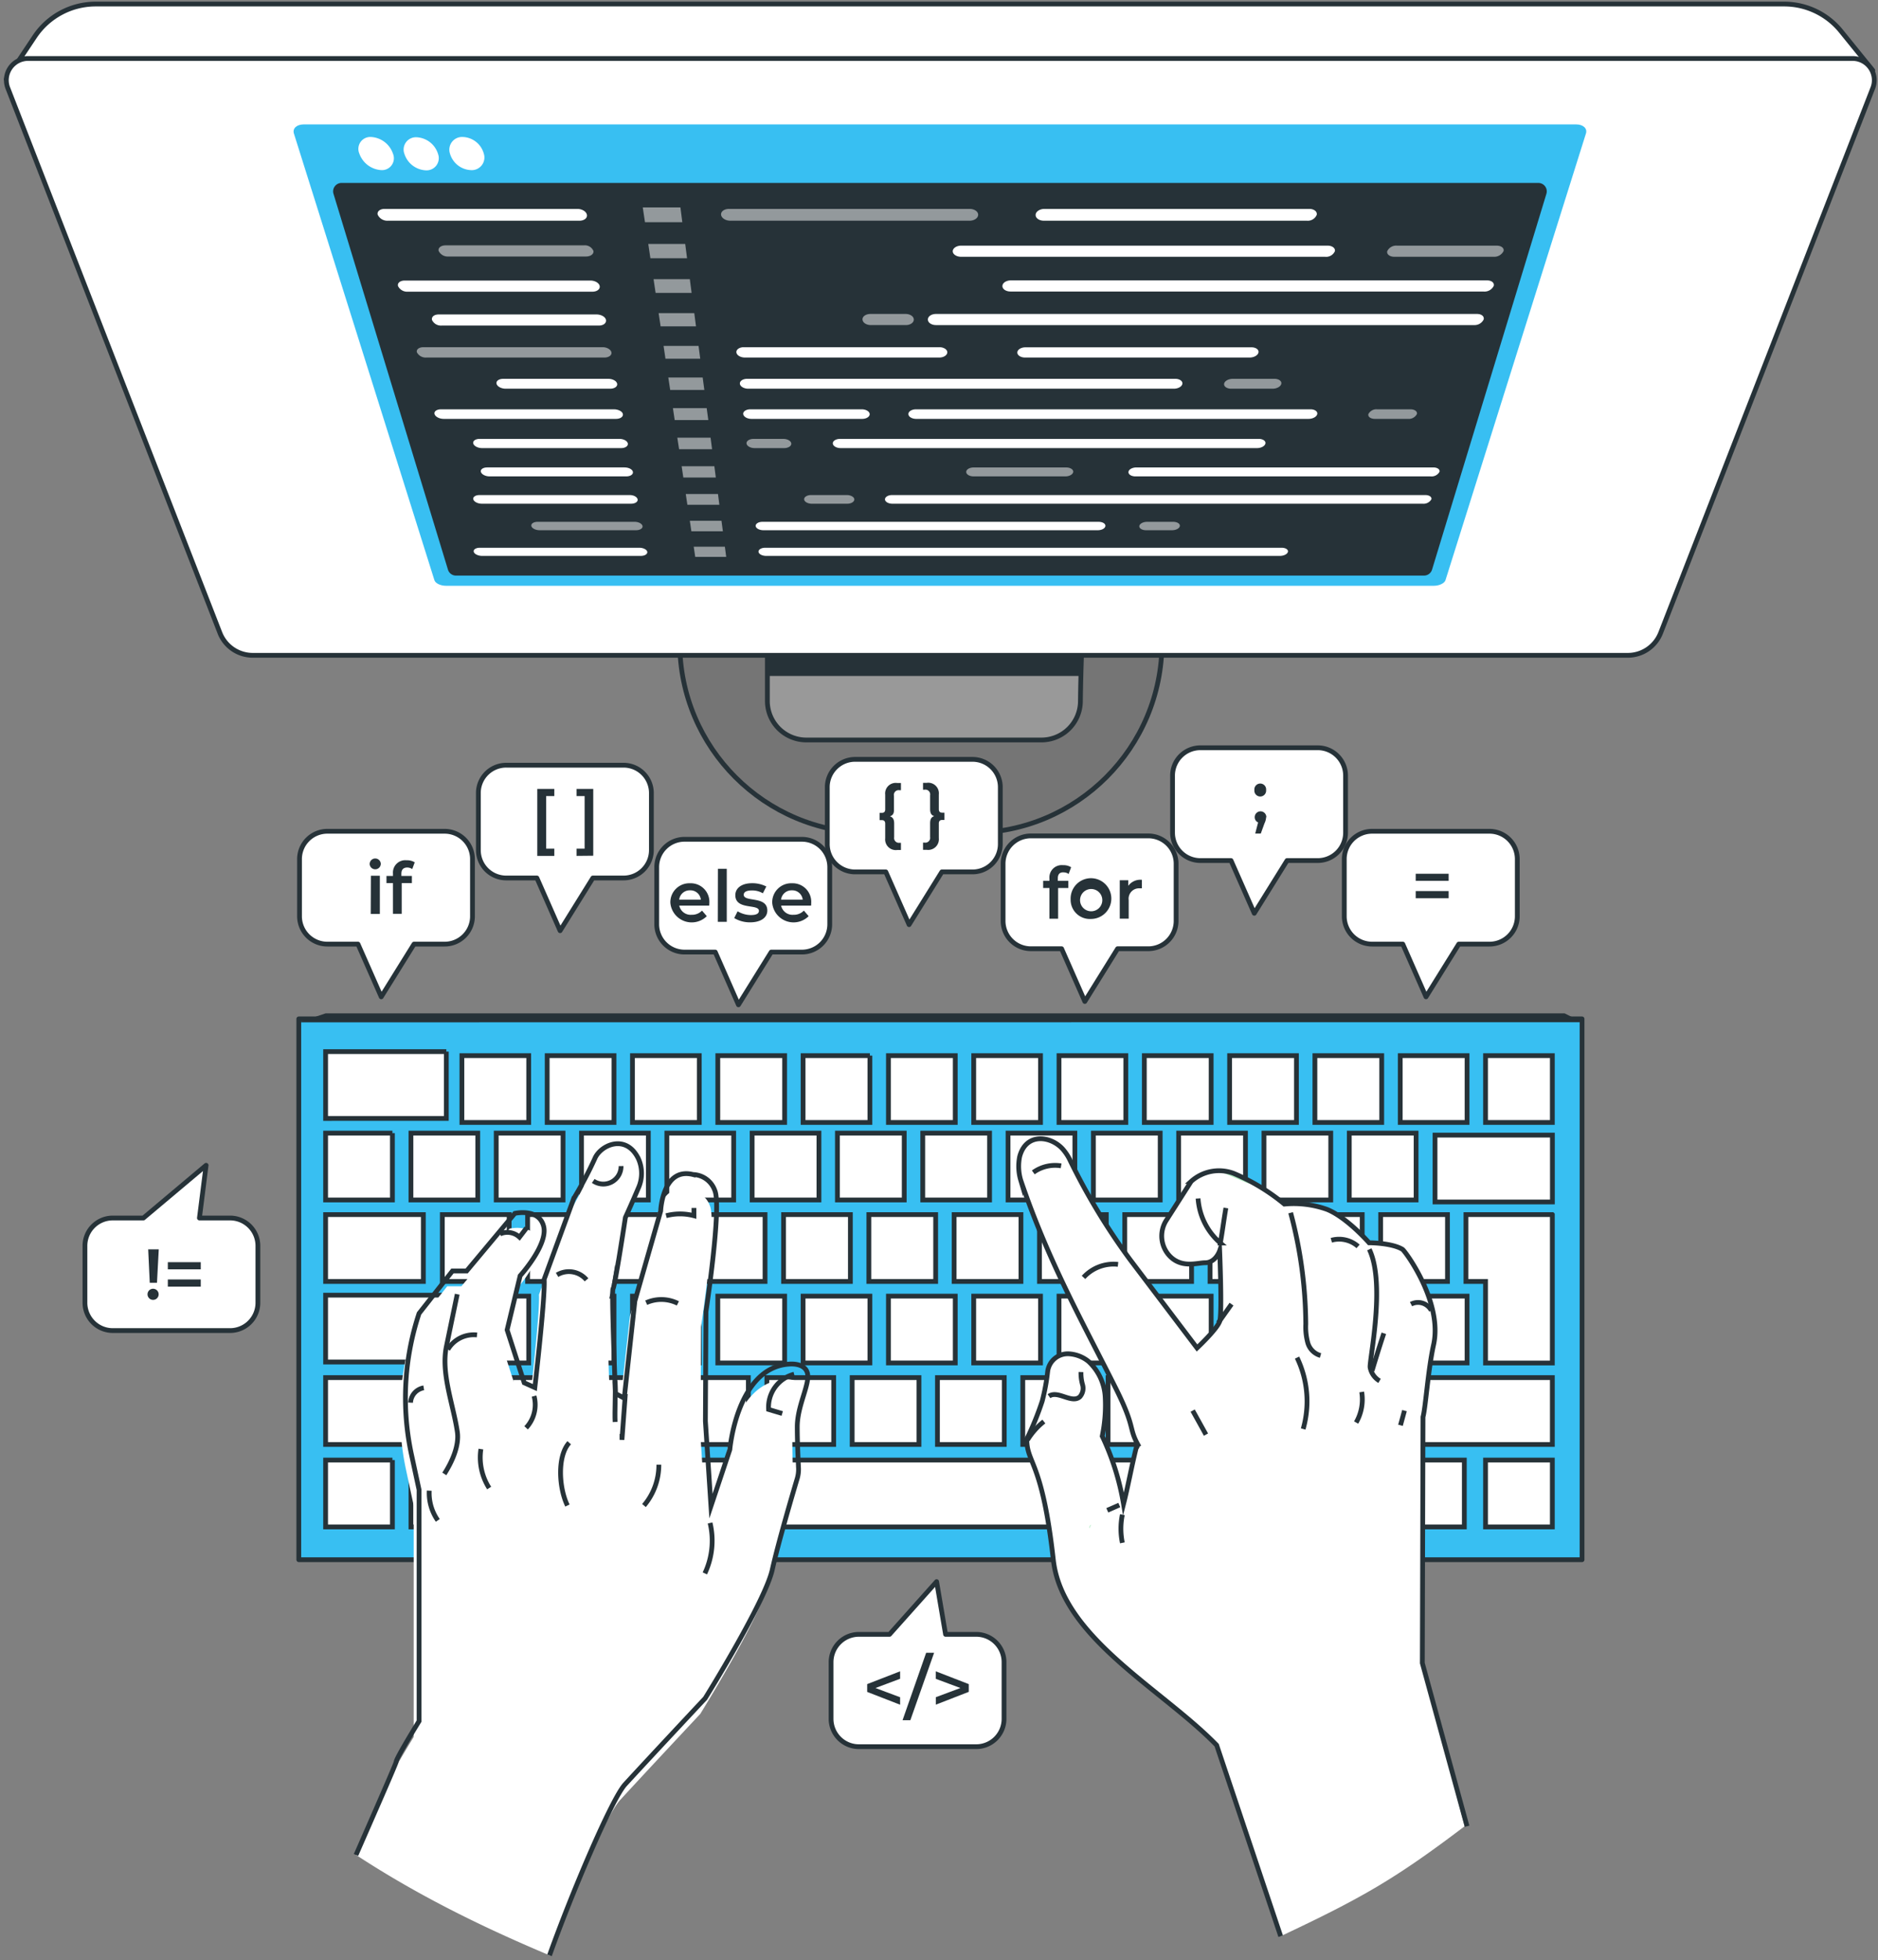 <svg xmlns="http://www.w3.org/2000/svg" width="393" height="410" fill="none">
  <rect width="100%" height="100%" fill="#808080" stroke="none"/>
  <path fill="#38BFF2" stroke="#263238" stroke-linecap="round" stroke-linejoin="round" d="M331.068 213.121H62.526v113.124h268.542V213.121Z"/>
  <path fill="#fff" stroke="#263238" stroke-miterlimit="10" d="M93.4 219.968H68.138v13.985H93.4v-13.985ZM324.851 288.157H285.06v13.985h39.791v-13.985ZM324.863 237.435h-24.564v13.984h24.564v-13.984ZM93.4 270.912H68.138v13.985H93.4v-13.985ZM88.592 254.063H68.138v13.984h20.454v-13.984ZM82.12 237.016H68.138V251h13.981v-13.984ZM99.978 237.016H85.996V251h13.982v-13.984ZM117.825 237.016h-13.982V251h13.982v-13.984ZM135.672 237.016H121.69V251h13.982v-13.984ZM153.531 237.016h-13.982V251h13.982v-13.984ZM171.377 237.016h-13.981V251h13.981v-13.984ZM189.224 237.016h-13.982V251h13.982v-13.984ZM207.083 237.016h-13.982V251h13.982v-13.984ZM224.93 237.016h-13.982V251h13.982v-13.984ZM242.788 237.016h-13.981V251h13.981v-13.984ZM260.635 237.016h-13.982V251h13.982v-13.984ZM278.482 237.016H264.5V251h13.982v-13.984ZM296.34 237.016h-13.982V251h13.982v-13.984ZM82.12 305.402H68.138v13.985h13.981v-13.985ZM99.978 305.402H85.996v13.985h13.982v-13.985ZM117.825 305.402h-13.982v13.985h13.982v-13.985ZM138.757 305.402H121.69v13.985h17.067v-13.985ZM228.015 305.402h-85.393v13.985h85.393v-13.985ZM288.552 305.402H274.57v13.985h13.982v-13.985ZM306.434 305.402h-13.982v13.985h13.982v-13.985ZM253.219 305.402h-21.712v13.985h21.712v-13.985ZM324.851 305.402H310.87v13.985h13.981v-13.985ZM106.544 254.063H92.562v13.984h13.982v-13.984ZM124.391 254.063h-13.982v13.984h13.982v-13.984ZM142.249 254.063h-13.981v13.984h13.981v-13.984ZM160.096 254.063h-13.982v13.984h13.982v-13.984ZM177.955 254.063h-13.981v13.984h13.981v-13.984ZM195.802 254.063H181.82v13.984h13.982v-13.984ZM213.649 254.063h-13.982v13.984h13.982v-13.984ZM231.507 254.063h-13.982v13.984h13.982v-13.984ZM249.354 254.063h-13.982v13.984h13.982v-13.984ZM267.202 254.063H253.22v13.984h13.982v-13.984ZM285.06 254.063h-13.982v13.984h13.982v-13.984ZM302.907 254.063h-13.982v13.984h13.982v-13.984ZM324.851 254.063v31.043h-13.982v-17.059h-4.098v-13.984h18.08ZM110.642 271.11H96.66v13.985h13.982V271.11ZM128.489 271.11h-13.982v13.985h13.982V271.11ZM146.336 271.11h-13.982v13.985h13.982V271.11ZM164.195 271.11h-13.982v13.985h13.982V271.11ZM182.041 271.11H168.06v13.985h13.981V271.11ZM199.9 271.11h-13.982v13.985H199.9V271.11ZM217.746 271.11h-13.981v13.985h13.981V271.11ZM235.594 271.11h-13.982v13.985h13.982V271.11ZM253.453 271.11h-13.982v13.985h13.982V271.11ZM271.299 271.11h-13.982v13.985h13.982V271.11ZM289.146 271.11h-13.982v13.985h13.982V271.11ZM307.004 271.11h-13.982v13.985h13.982V271.11ZM103.052 288.157H89.07v13.985h13.982v-13.985ZM120.898 288.157h-13.981v13.985h13.981v-13.985ZM138.757 288.157h-13.982v13.985h13.982v-13.985ZM156.604 288.157h-13.982v13.985h13.982v-13.985ZM174.462 288.157H160.48v13.985h13.982v-13.985ZM192.309 288.157h-13.982v13.985h13.982v-13.985ZM210.157 288.157h-13.982v13.985h13.982v-13.985ZM228.015 288.157h-13.982v13.985h13.982v-13.985ZM245.862 288.157H231.88v13.985h13.982v-13.985ZM263.708 288.157h-13.981v13.985h13.981v-13.985ZM281.567 288.157h-13.982v13.985h13.982v-13.985ZM110.642 220.807H96.66v13.984h13.982v-13.984ZM128.489 220.807h-13.982v13.984h13.982v-13.984ZM146.336 220.807h-13.982v13.984h13.982v-13.984ZM164.195 220.807h-13.982v13.984h13.982v-13.984ZM182.041 220.807H168.06v13.984h13.981v-13.984ZM199.9 220.807h-13.982v13.984H199.9v-13.984ZM217.746 220.807h-13.981v13.984h13.981v-13.984ZM235.594 220.807h-13.982v13.984h13.982v-13.984ZM253.453 220.807h-13.982v13.984h13.982v-13.984ZM271.299 220.807h-13.982v13.984h13.982v-13.984ZM289.146 220.807h-13.982v13.984h13.982v-13.984ZM307.004 220.807h-13.982v13.984h13.982v-13.984ZM324.851 220.807H310.87v13.984h13.981v-13.984ZM85.076 288.157H68.138v13.985h16.938v-13.985Z"/>
  <path fill="#263238" d="m62.526 213.843 5.612-1.874h259.286l3.691 1.851-268.589.023Z"/>
  <path fill="#fff" d="m297.68 347.869.139-51.479c.559-2.073 1.013-9.712 2.201-15.033 2.025-8.92-5.938-19.679-6.497-20.028-2.235-1.398-6.985-1.374-6.985-1.374s-4.656-5.31-8.813-6.987a20.79 20.79 0 0 0-8.917-1.106 42.607 42.607 0 0 0-10.594-6.416 8.715 8.715 0 0 0-8.918 1.677l-5.239 8.151a6.081 6.081 0 0 0 .711 7.592c2.491 2.445 5.681 1.304 7.287 1.304 2.224 0 3.062-2.515 3.062-2.515s.547 13.099 0 14.776c-.57 1.665-4.738 5.566-4.738 5.566l-13.97-18.433a133.904 133.904 0 0 1-12.539-20.703 10.162 10.162 0 0 0-1.571-2.445c-2.445-2.76-7.672-3.575-9.034 1.548a10.132 10.132 0 0 0 .221 4.937c5.821 17.211 13.248 30.217 20.012 43.771 4.017 8.046 2.527 7.953 4.529 11.586-.233.163-.117.466-.373.617-.978 3.913-1.664 7.837-2.654 11.749a53.586 53.586 0 0 0-4.459-14.182c.565-2.725.772-5.512.617-8.291a10.927 10.927 0 0 0-3.492-7.348 7.186 7.186 0 0 0-4.063-1.583 4.236 4.236 0 0 0-4.471 3.621 43.452 43.452 0 0 1-1.164 6.311 62.665 62.665 0 0 1-3.213 7.907c0 5.205 3.213 4.355 5.553 25.245 1.816 16.302 22.771 27.026 34.18 38.775L268 405c17-8 24-12 38.5-23l-8.82-34.131Z"/><path fill="#92E3A9" d="M227.956 319.69c.14-.256.256-.513.373-.78a.884.884 0 0 0-.373.78ZM261.519 247.658a11.472 11.472 0 0 0-5.506-2.328l5.506 2.328ZM255.314 253.108l.07.582a.913.913 0 0 0-.07-.582Z"/><g fill="#fff" opacity=".5"><path d="M227.956 319.69c.14-.256.256-.513.373-.78a.884.884 0 0 0-.373.78ZM261.519 247.658a11.472 11.472 0 0 0-5.506-2.328l5.506 2.328ZM255.314 253.108l.07.582a.92.92 0 0 0-.07-.582ZM261.729 303.609c-.524-1.304-3.062-5.054-4.541-2.457l4.541 2.457Z" opacity=".5"/></g><path fill="#fff" d="M218.445 297.344a14.68 14.68 0 0 0-3.411 3.831l3.411-3.831Z"/><path stroke="#263238" stroke-miterlimit="10" d="m268 405-13.395-39.956c-11.409-11.749-32.365-22.497-34.181-38.775-2.328-20.89-5.553-20.04-5.553-25.245a62.563 62.563 0 0 0 3.213-7.906 43.49 43.49 0 0 0 1.164-6.312 4.24 4.24 0 0 1 4.471-3.621 7.177 7.177 0 0 1 4.063 1.584 10.916 10.916 0 0 1 3.492 7.347 32.046 32.046 0 0 1-.617 8.291 53.545 53.545 0 0 1 4.459 14.183c.99-3.913 1.677-7.837 2.655-11.75.256-.151.139-.454.372-.617-2.002-3.633-.512-3.493-4.529-11.586-6.763-13.554-14.179-26.56-20.012-43.77a10.136 10.136 0 0 1-.221-4.938c1.362-5.123 6.589-4.308 9.034-1.548a10.196 10.196 0 0 1 1.572 2.445 133.85 133.85 0 0 0 12.538 20.703l13.97 18.433s4.168-3.901 4.738-5.566c.547-1.676 0-14.776 0-14.776s-.838 2.515-3.061 2.515c-1.607 0-4.797 1.164-7.288-1.304a6.078 6.078 0 0 1-.827-7.557l5.204-8.151a8.713 8.713 0 0 1 8.918-1.677 42.607 42.607 0 0 1 10.594 6.416 20.79 20.79 0 0 1 8.917 1.106c4.191 1.689 8.813 6.987 8.813 6.987s4.738 0 6.985 1.374c.559.349 8.522 11.108 6.496 20.028-1.164 5.321-1.641 12.96-2.2 15.033l-.14 51.479L307 382"/>
  <path stroke="#263238" stroke-miterlimit="10" d="M270.088 253.678a91.696 91.696 0 0 1 3.167 23.289 12.59 12.59 0 0 0 .419 3.912 3.85 3.85 0 0 0 2.666 2.655M286.55 261.329c3.493 7.289-.081 23.568.175 24.72a4.14 4.14 0 0 0 1.967 2.795M256.537 252.677c-.407 2.329-.745 5.007-1.164 7.324a13.479 13.479 0 0 1-4.657-9.315M234.231 314.811l-2.514 1.106M234.872 316.825a14.544 14.544 0 0 0 0 5.892M249.587 295.062l2.782 5.019M254.942 276.699l2.771-3.912M293.908 295.062l-.839 3.074"/><path stroke="#263238" stroke-miterlimit="10" d="M287.132 286.713a277.5 277.5 0 0 1 2.456-7.825M295.281 272.798a3.142 3.142 0 0 1 4.238 1.316M278.599 259.431a5.991 5.991 0 0 1 5.599 1.281M226.746 267.197a8.509 8.509 0 0 1 7.218-2.724M216.233 245.236a7.814 7.814 0 0 1 5.821-1.374M218.445 297.344a14.68 14.68 0 0 0-3.411 3.831M219.517 292.046c1.839-1.304 4.773 1.63 6.461.128a2.677 2.677 0 0 0 .57-2.515 8.797 8.797 0 0 1-.337-2.666M271.427 283.977a21.08 21.08 0 0 1 1.28 14.928M284.955 291.161a9.656 9.656 0 0 1-1.164 6.393"/><path fill="#fff" d="M167.949 290.507c-.501-2.329-3.772-1.968-3.772-1.968-11.002.641-12.48 17.886-12.48 17.886l-3.947 11.819-1.164-17.769.116-22.904s3.33-21.915 1.851-25.35a5.014 5.014 0 0 0-4.552-3.33c-6.403-1.607-6.775 7.627-6.775 7.627l-5.402 18.84-2.282 20.319-1.839-.989s-.873-21.554-.501-21.915c.373-.361 2.585-14.905 2.585-14.905s1.164-2.701 2.712-6.148a7.467 7.467 0 0 0 0-6.16c-2.596-5.298-7.998-2.829-9.115 0a81.861 81.861 0 0 1-4.424 8.373l-6.17 16.872c.232 3.82-1.956 22.648-1.956 22.648l-2.224-1.001-3.574-11.062 2.724-11.33s5.949-6.521 4.913-10.363c-1.036-3.843-6.03-2.702-6.03-2.702l-10.082 12.052h-2.969l-6.985 8.873a56.218 56.218 0 0 0-1.641 29.518l1.606 7.487v48.405s-4.785 7.756-4.785 8.489c0 .338-4.528 8.554-7.287 16.181 12.022 7.861 25 14.5 40.5 21 4.412-12.424 11.934-29.402 14.787-32.5 5.658-6.16 16.741-17.979 16.741-17.979s12.584-20.226 14.063-26.956c1.164-5.519 4.168-15.533 5.192-18.969.238-.78.333-1.596.28-2.41-.082-1.816-.256-5.345-.256-8.454 0-4.494 2.619-8.931 2.142-11.225Z"/>
  <path stroke="#263238" stroke-miterlimit="10" d="M74.5 388c3.5-8 8.411-19.16 8.411-19.498 0-.733 4.785-8.488 4.785-8.488V311.62l-1.607-7.44a56.22 56.22 0 0 1 1.607-29.449l6.985-8.873h2.969l10.081-12.051s5.053-1.165 6.031 2.701c.978 3.866-4.913 10.34-4.913 10.34l-2.724 11.33 3.574 11.062 2.223 1.001s2.189-18.828 1.956-22.648l6.17-16.872a81.95 81.95 0 0 0 4.424-8.372c1.164-2.83 6.52-5.299 9.116 0a7.479 7.479 0 0 1 0 6.159c-1.49 3.494-2.713 6.149-2.713 6.149s-2.212 14.532-2.584 14.904c-.373.373.5 21.915.5 21.915l1.84.989 2.223-20.319 5.402-18.84s.373-9.234 6.776-7.627a5.017 5.017 0 0 1 4.552 3.33c1.478 3.435-1.851 25.35-1.851 25.35l-.117 22.904 1.164 17.769 3.947-11.819s1.478-17.245 12.48-17.885c0 0 3.271-.338 3.772 1.967.501 2.306-2.142 6.731-2.142 11.167 0 3.109.174 6.637.256 8.454a6.774 6.774 0 0 1-.279 2.41c-1.025 3.435-3.97 13.449-5.193 18.969-1.478 6.73-14.063 26.956-14.063 26.956s-11.083 11.819-16.741 17.979c-2.852 3.097-11.405 23.346-15.817 35.77"/>
  <path fill="#fff" d="M111.76 292.023a7.051 7.051 0 0 1-1.665 6.637"/>
  <path stroke="#263238" stroke-miterlimit="10" d="M111.76 292.023a7.051 7.051 0 0 1-1.665 6.637"/>
  <path fill="#fff" d="M92.981 308.302c1.595-2.481 3.155-5.881 2.725-8.792-.839-5.717-3.493-12.296-2.27-17.955.745-3.61 1.501-7.231 2.246-10.841"/>
  <path stroke="#263238" stroke-miterlimit="10" d="M92.981 308.302c1.595-2.481 3.155-5.881 2.725-8.792-.839-5.717-3.493-12.296-2.27-17.955.745-3.61 1.501-7.231 2.246-10.841M139.397 254.296a11.416 11.416 0 0 1 5.821 0v-1.619M124.146 247.018a3.708 3.708 0 0 0 3.857.218 3.711 3.711 0 0 0 1.964-3.327M166.185 287.447a7.136 7.136 0 0 0-5.344 7.371l2.853.85"/>
  <path fill="#fff" d="M128.722 288.867c.128 1.957-.117 6.626 0 8.571v-8.571Z"/>
  <path stroke="#263238" stroke-miterlimit="10" d="M128.722 288.867c.128 1.957-.117 6.626 0 8.571"/>
  <path fill="#fff" d="M130.863 291.569c-.232 3.206-.469 6.408-.71 9.606v-1.222"/>
  <path stroke="#263238" stroke-miterlimit="10" d="M130.863 291.569c-.232 3.206-.469 6.408-.71 9.606v-1.222"/>
  <path fill="#fff" d="M148.594 318.56c.845 3.539.459 7.26-1.094 10.55l1.094-10.55Z"/>
  <path stroke="#263238" stroke-miterlimit="10" d="M148.594 318.56c.845 3.539.459 7.26-1.094 10.55M119.117 301.781c-2.537 2.783-2.165 9.455-.372 13.135M137.872 306.369a13.138 13.138 0 0 1-3.108 8.547M100.631 303.108a11.914 11.914 0 0 0 1.734 8.151M89.826 311.807a9.96 9.96 0 0 0 1.793 6.218M104.634 258.115a3.715 3.715 0 0 1 4.075.664l1.467-1.91M116.579 266.673a4.812 4.812 0 0 1 6.159 1.037M135.229 272.495a7.775 7.775 0 0 1 6.625.14M93.726 282.265a6.303 6.303 0 0 1 6.1-3.028M85.915 293.397a3.306 3.306 0 0 1 2.76-3.097"/>
  <path fill="#fff" stroke="#263238" stroke-linecap="round" stroke-linejoin="round" d="M391.908 14.727 1.325 16.567l5.903-8.85A15.333 15.333 0 0 1 19.964.847h353.399a15.283 15.283 0 0 1 11.921 5.705l6.624 8.175Z"/>
  <path fill="#757575" stroke="#263238" stroke-linecap="round" stroke-linejoin="round" d="M203.404 73.286h-21.398c-21.957 0-39.757 17.803-39.757 39.765v21.402c0 21.962 17.8 39.765 39.757 39.765h21.398c21.957 0 39.756-17.803 39.756-39.765v-21.402c0-21.962-17.799-39.765-39.756-39.765Z"/>
  <path fill="#999" stroke="#263238" stroke-linecap="round" stroke-linejoin="round" d="M160.585 132.287v14.346a8.15 8.15 0 0 0 8.149 8.151h49.21a8.153 8.153 0 0 0 8.15-8.093c.069-6.463.407-14.404.407-14.404h-65.916Z"/>
  <path fill="#fff" stroke="#263238" stroke-linecap="round" stroke-linejoin="round" d="M340.685 137.073H52.899a7.37 7.37 0 0 1-6.869-4.658L1.64 18.43a4.542 4.542 0 0 1 4.237-6.195H387.73a4.54 4.54 0 0 1 4.18 6.195l-44.391 113.95a7.372 7.372 0 0 1-6.833 4.693Z"/>
  <path fill="#fff" d="M342.826 127.14H50.069L9.79 19.454H382.92L342.826 127.14Z"/>
  <path fill="#263238" d="M226.163 136.922h-65.264v4.471h65.264v-4.471Z"/>
  <path fill="#38BFF2" d="M300.066 122.529H93.331c-1.164 0-2.212-.512-2.422-1.164L61.502 27.92c-.326-1.048.594-1.898 2.06-1.898h266.273c1.466 0 2.386.85 2.048 1.898l-29.395 93.445c-.221.64-1.292 1.164-2.422 1.164Z"/>
  <path fill="#263238" d="M297.994 120.398H95.426a1.743 1.743 0 0 1-1.688-1.257L69.802 40.588a1.77 1.77 0 0 1 1.7-2.328h250.392a1.773 1.773 0 0 1 1.77 1.497c.043.279.019.564-.07.832l-23.912 78.552a1.763 1.763 0 0 1-1.688 1.257Z"/>
  <path fill="#fff" d="M123.552 58.684H84.703c-.966 0-1.594.512-1.408 1.164a2.119 2.119 0 0 0 2.049 1.165h38.627c.955 0 1.63-.513 1.525-1.165-.104-.652-.989-1.164-1.944-1.164ZM124.844 65.775h-33.04c-.942 0-1.56.5-1.396 1.164a2.061 2.061 0 0 0 1.99 1.165h32.912c.943 0 1.607-.5 1.502-1.165-.105-.663-1.025-1.164-1.968-1.164Z"/>
  <path fill="#fff" d="M126.102 72.622H88.616c-.932 0-1.537.477-1.374 1.071a2.06 2.06 0 0 0 1.979 1.095h37.254c.919 0 1.583-.478 1.478-1.072-.105-.593-.919-1.094-1.851-1.094Z" opacity=".5"/>
  <path fill="#fff" d="M127.313 79.236h-22.015c-.908 0-1.536.466-1.397 1.036.14.57.99 1.036 1.898 1.036h21.898c.908 0 1.56-.465 1.455-1.036-.104-.57-.919-1.036-1.839-1.036ZM128.489 85.617h-36.23c-.884 0-1.49.454-1.327 1.001.163.547 1.001 1.002 1.898 1.002h36.09c.884 0 1.525-.443 1.432-1.002-.094-.559-.967-1.001-1.863-1.001ZM129.618 91.8h-29.245c-.885 0-1.478.43-1.339.966.14.536.967.967 1.84.967h29.104c.874 0 1.502-.43 1.409-.967-.093-.535-.885-.966-1.769-.966ZM130.713 97.773h-28.767c-.874 0-1.456.42-1.316.932.14.512.943.943 1.805.943h28.627c.861 0 1.478-.419 1.385-.943-.093-.524-.861-.931-1.734-.931ZM131.772 103.549h-31.433c-.85 0-1.432.408-1.292.908.14.501.93.909 1.781.909h31.235c.85 0 1.467-.408 1.374-.909-.094-.5-.804-.908-1.665-.908Z"/>
  <path fill="#fff" d="M132.808 109.15h-20.304c-.838 0-1.42.396-1.304.885.117.489.897.873 1.723.873h20.176c.838 0 1.443-.396 1.362-.873-.082-.478-.815-.885-1.653-.885ZM122.202 51.325H93.249c-.978 0-1.63.535-1.455 1.164a2.107 2.107 0 0 0 2.06 1.164h28.779c.978 0 1.665-.535 1.548-1.164a1.932 1.932 0 0 0-1.979-1.164Z" opacity=".5"/>
  <path fill="#fff" d="M120.794 43.698H80.49c-.99 0-1.642.547-1.444 1.234a2.223 2.223 0 0 0 2.142 1.234h40.071c.978 0 1.688-.547 1.56-1.234-.128-.687-1.001-1.234-2.025-1.234ZM133.798 114.576h-33.401c-.826 0-1.385.384-1.257.85.128.466.908.85 1.734.85h33.238c.815 0 1.42-.384 1.339-.85-.082-.466-.827-.85-1.653-.85Z"/><path fill="#fff" d="M137.197 61.269h7.533l-.373-2.876h-7.59l.43 2.876ZM138.245 68.267h7.404l-.361-2.771h-7.462l.419 2.77ZM139.258 75.032h7.276l-.349-2.678h-7.323l.396 2.678ZM140.247 81.565h7.148l-.349-2.597h-7.194l.395 2.597ZM141.19 87.864h7.032l-.338-2.492h-7.066l.372 2.492ZM142.11 93.966h6.903l-.314-2.41h-6.962l.373 2.41ZM142.995 99.881h6.799l-.303-2.352h-6.845l.349 2.352ZM143.844 105.587h6.694l-.291-2.259h-6.741l.338 2.259ZM144.682 111.129h6.59l-.291-2.2h-6.625l.326 2.2ZM136.103 54.014h7.672l-.385-2.992h-7.73l.443 2.992ZM134.973 46.48h7.812l-.396-3.097h-7.881l.465 3.097ZM145.486 116.486h6.484l-.279-2.131h-6.52l.315 2.131Z" opacity=".5"/><path fill="#fff" d="M185.196 104.457c0-.5.652-.908 1.502-.908H298.25c.85 0 1.432.408 1.281.908a1.893 1.893 0 0 1-1.793.909H186.756c-.85 0-1.548-.408-1.56-.909ZM299.379 99.648h-61.771c-.862 0-1.514-.419-1.455-.943.058-.524.803-.931 1.676-.931h62.109c.862 0 1.444.419 1.292.931a1.893 1.893 0 0 1-1.851.943Z"/><path fill="#fff" d="M222.95 99.648h-19.209c-.861 0-1.56-.419-1.548-.943.012-.524.71-.931 1.583-.931h19.326c.861 0 1.536.419 1.49.931-.047.512-.78.943-1.642.943Z" opacity=".5"/><path fill="#fff" d="M263.045 93.733h-87.128c-.873 0-1.606-.43-1.641-.967-.035-.535.652-.966 1.536-.966h87.593c.874 0 1.514.43 1.409.966-.105.536-.885.967-1.769.967Z"/>
  <path fill="#fff" d="M157.71 91.8h6.205c.873 0 1.63.43 1.677.966.046.536-.629.967-1.502.967h-6.182c-.873 0-1.63-.43-1.688-.967-.058-.535.605-.966 1.49-.966Z" opacity=".5"/>
  <path fill="#fff" d="M275.653 86.618c-.116.56-.931 1.002-1.828 1.002h-82.098c-.896 0-1.618-.443-1.63-1.002-.011-.559.71-1.001 1.595-1.001h82.552c.897 0 1.525.454 1.409 1.001ZM157.047 85.617h23.283c.897 0 1.642.454 1.665 1.001.023.547-.687 1.002-1.572 1.002h-23.167c-.885 0-1.653-.443-1.723-1.002-.07-.559.617-1.001 1.514-1.001ZM156.359 79.236h89.572c.908 0 1.584.466 1.502 1.036-.081.57-.873 1.036-1.781 1.036H156.58c-.896 0-1.688-.465-1.746-1.036-.058-.57.617-1.036 1.525-1.036ZM214.51 74.788c-.919 0-1.641-.478-1.618-1.072.023-.593.792-1.07 1.723-1.07h47.254c.932 0 1.595.477 1.49 1.07-.104.594-.931 1.072-1.851 1.072H214.51ZM155.661 72.622h40.897c.932 0 1.677.477 1.677 1.071s-.745 1.095-1.677 1.095h-40.665c-.931 0-1.723-.478-1.792-1.072-.07-.593.628-1.094 1.56-1.094ZM308.46 68H195.872c-.932 0-1.7-.502-1.7-1.165 0-.664.757-1.165 1.7-1.165h113.216c.943 0 1.56.5 1.386 1.165a2.113 2.113 0 0 1-2.014 1.164ZM310.416 60.978H211.46c-.955 0-1.711-.513-1.688-1.165.023-.652.815-1.164 1.781-1.164h99.631c.955 0 1.583.512 1.397 1.164a2.145 2.145 0 0 1-2.165 1.165Z"/>
  <path fill="#fff" d="M312.557 53.712h-20.768c-.978 0-1.642-.536-1.491-1.165a2.066 2.066 0 0 1 2.049-1.164h20.862c.978 0 1.619.535 1.421 1.164a2.191 2.191 0 0 1-2.073 1.165Z" opacity=".5"/>
  <path fill="#fff" d="M277.294 53.712h-76.172c-.966 0-1.758-.536-1.746-1.165.011-.629.791-1.164 1.769-1.164h76.673c.978 0 1.665.535 1.525 1.164a2 2 0 0 1-2.049 1.165ZM159.549 109.15h70.352c.838 0 1.478.396 1.42.885-.058.489-.757.873-1.595.873h-69.979c-.838 0-1.56-.396-1.606-.873-.047-.478.57-.885 1.408-.885ZM160.131 114.576h108.083c.815 0 1.409.384 1.304.85-.105.466-.838.85-1.665.85H160.318c-.827 0-1.537-.384-1.584-.85-.046-.466.571-.85 1.397-.85ZM273.511 46.166h-55.066c-.989 0-1.758-.547-1.723-1.234.035-.687.862-1.234 1.863-1.234h55.392c1.001 0 1.7.547 1.571 1.234a2.013 2.013 0 0 1-2.037 1.234Z"/><path fill="#fff" d="M202.892 46.166h-50.06c-.99 0-1.851-.547-1.933-1.234-.081-.687.664-1.234 1.665-1.234h50.351c.989 0 1.793.547 1.781 1.234-.012.687-.815 1.234-1.804 1.234ZM245.501 109.15c.838 0 1.467.396 1.397.885-.07.489-.803.873-1.642.873h-5.436c-.827 0-1.456-.396-1.397-.873.058-.478.78-.885 1.618-.885h5.46ZM178.782 104.457c0 .501-.641.909-1.491.909h-7.404c-.85 0-1.571-.408-1.606-.909-.035-.5.617-.908 1.467-.908h7.439c.861 0 1.571.408 1.595.908ZM268.132 80.272c-.104.57-.919 1.036-1.827 1.036h-8.662c-.908 0-1.56-.465-1.478-1.036.081-.57.908-1.036 1.816-1.036h8.708c.908 0 1.56.466 1.443 1.036ZM295.153 85.617c.897 0 1.502.454 1.351 1.001a1.928 1.928 0 0 1-1.875 1.002h-6.903c-.897 0-1.502-.443-1.374-1.002a1.895 1.895 0 0 1 1.863-1.001h6.938ZM182.239 68c-.931 0-1.711-.502-1.746-1.165-.035-.664.722-1.165 1.665-1.165h7.346c.943 0 1.711.5 1.723 1.165.011.663-.745 1.164-1.677 1.164h-7.311Z" opacity=".5"/><path fill="#fff" d="M82.236 32.146a2.482 2.482 0 0 1-2.445 3.435 5.192 5.192 0 0 1-4.587-3.435 2.493 2.493 0 0 1 2.422-3.493 5.145 5.145 0 0 1 4.61 3.493ZM91.666 32.205a2.55 2.55 0 0 1-2.561 3.423 4.96 4.96 0 0 1-4.47-3.423 2.574 2.574 0 0 1 2.537-3.494 4.936 4.936 0 0 1 4.494 3.494ZM101.246 32.146a2.634 2.634 0 0 1-.445 2.438 2.637 2.637 0 0 1-2.267.997 4.773 4.773 0 0 1-4.366-3.435 2.655 2.655 0 0 1 2.655-3.493 4.726 4.726 0 0 1 4.423 3.493Z"/>
  <path fill="#fff" stroke="#263238" stroke-linecap="round" stroke-linejoin="round" d="M93.05 173.88H68.499a5.82 5.82 0 0 0-5.82 5.822v11.959a5.823 5.823 0 0 0 5.82 5.822h6.415l4.866 11.027 6.857-11.027h6.415a5.82 5.82 0 0 0 5.82-5.822v-12.005a5.824 5.824 0 0 0-5.82-5.776Z"/>
  <path fill="#263238" d="M77.358 180.75a1.165 1.165 0 0 1 2.328-.081 1.163 1.163 0 0 1-1.164 1.164 1.162 1.162 0 0 1-1.164-1.083Zm.256 2.434h1.874v7.988H77.58l.035-7.988ZM83.993 182.742v.477h2.2v1.502h-2.13v6.428h-1.827v-6.428h-1.362v-1.502h1.362v-.512a2.575 2.575 0 0 1 2.852-2.76 2.98 2.98 0 0 1 1.7.431l-.524 1.409a1.845 1.845 0 0 0-1.036-.326c-.827 0-1.234.454-1.234 1.281Z"/>
  <path fill="#fff" stroke="#263238" stroke-linecap="round" stroke-linejoin="round" d="M167.815 175.557h-24.564a5.818 5.818 0 0 0-5.821 5.822v11.947a5.822 5.822 0 0 0 5.821 5.822h6.426l4.855 11.027 6.857-11.027h6.426a5.82 5.82 0 0 0 5.821-5.822v-11.993a5.824 5.824 0 0 0-5.821-5.776Z"/>
  <path fill="#263238" d="M148.42 189.425h-6.275a2.434 2.434 0 0 0 2.596 1.922 2.86 2.86 0 0 0 2.165-.874l1.001 1.165a4.485 4.485 0 0 1-4.701 1.03 4.483 4.483 0 0 1-2.924-3.825 3.97 3.97 0 0 1 4.121-4.087 3.892 3.892 0 0 1 3.805 2.534c.19.511.27 1.056.235 1.6 0 .128-.012.361-.023.535Zm-6.287-1.234h4.529a2.178 2.178 0 0 0-2.259-1.956 2.2 2.2 0 0 0-2.27 1.956ZM150.236 181.729h1.851v11.097h-1.874l.023-11.097ZM153.646 192.034l.711-1.421c.837.513 1.8.787 2.782.792 1.164 0 1.676-.326 1.676-.885 0-1.525-4.936-.093-4.936-3.272 0-1.514 1.362-2.504 3.493-2.504a6.432 6.432 0 0 1 2.992.687l-.722 1.421a4.4 4.4 0 0 0-2.328-.594c-1.165 0-1.677.373-1.677.897 0 1.618 4.936.174 4.936 3.307 0 1.49-1.373 2.468-3.62 2.468a6.391 6.391 0 0 1-3.307-.896ZM169.736 189.425h-6.275a2.431 2.431 0 0 0 2.596 1.922 2.874 2.874 0 0 0 2.166-.874l1.001 1.165a4.488 4.488 0 0 1-6.721-.457 4.495 4.495 0 0 1-.905-2.338 3.971 3.971 0 0 1 4.122-4.087 3.897 3.897 0 0 1 2.94 1.167 3.892 3.892 0 0 1 1.099 2.967c0 .128-.011.361-.023.535Zm-6.286-1.234h4.528a2.178 2.178 0 0 0-2.258-1.956 2.2 2.2 0 0 0-2.27 1.956Z"/>
  <path fill="#fff" stroke="#263238" stroke-linecap="round" stroke-linejoin="round" d="M240.297 174.847h-24.564a5.82 5.82 0 0 0-5.821 5.822v11.959a5.82 5.82 0 0 0 5.821 5.822h6.426l4.855 11.027 6.857-11.027h6.426a5.819 5.819 0 0 0 5.821-5.822v-12.006a5.82 5.82 0 0 0-5.821-5.775Z"/>
  <path fill="#263238" d="M221.367 183.708v.536h2.201v1.502h-2.142v6.427h-1.817v-6.427h-1.315v-1.502h1.315v-.513a2.575 2.575 0 0 1 2.853-2.759 2.95 2.95 0 0 1 1.688.431l-.524 1.408a1.79 1.79 0 0 0-1.025-.337c-.826-.058-1.234.384-1.234 1.234ZM224.045 188.121a4.269 4.269 0 0 1 2.517-4.053 4.267 4.267 0 0 1 4.699.823 4.263 4.263 0 0 1-2.967 7.329 4.014 4.014 0 0 1-4.249-4.099Zm6.624 0a2.33 2.33 0 0 0-2.874-2.099 2.325 2.325 0 0 0-1.742 1.865 2.323 2.323 0 0 0 1.013 2.342 2.324 2.324 0 0 0 2.982-.355 2.331 2.331 0 0 0 .621-1.753ZM238.958 184.034v1.782a2.819 2.819 0 0 0-.431 0 2.174 2.174 0 0 0-2.328 2.468v3.878h-1.875v-8.035h1.781v1.165a3.15 3.15 0 0 1 2.853-1.258Z"/>
  <path fill="#fff" stroke="#263238" stroke-linecap="round" stroke-linejoin="round" d="M311.731 173.88h-24.599a5.82 5.82 0 0 0-5.821 5.822v11.959a5.822 5.822 0 0 0 5.821 5.822h6.426l4.855 11.027 6.857-11.027h6.426a5.818 5.818 0 0 0 5.821-5.822v-12.005a5.822 5.822 0 0 0-5.786-5.776Z"/>
  <path fill="#263238" d="M296.259 182.765h6.892v1.479h-6.892v-1.479Zm0 3.621h6.892v1.502h-6.892v-1.502Z"/>
  <path fill="#fff" stroke="#263238" stroke-linecap="round" stroke-linejoin="round" d="M130.491 160.059h-24.564a5.818 5.818 0 0 0-5.821 5.822v11.947a5.822 5.822 0 0 0 5.821 5.822h6.426l4.855 11.027 6.857-11.027h6.426a5.824 5.824 0 0 0 5.821-5.822v-11.994a5.823 5.823 0 0 0-5.821-5.775Z"/>
  <path fill="#263238" d="M112.435 165.019h3.562v1.502h-1.7v11.004h1.7v1.502h-3.562v-14.008ZM120.654 179.027v-1.502h1.688v-11.004h-1.688v-1.502h3.492v13.973l-3.492.035Z"/>
  <path fill="#fff" stroke="#263238" stroke-linecap="round" stroke-linejoin="round" d="M203.509 158.836h-24.564a5.82 5.82 0 0 0-5.821 5.822v11.9a5.82 5.82 0 0 0 5.821 5.823h6.426l4.866 11.027 6.858-11.027h6.414a5.819 5.819 0 0 0 5.821-5.823v-11.947a5.821 5.821 0 0 0-5.821-5.775Z"/>
  <path fill="#263238" d="M186.232 170.748c.594.198.885.606.885 1.525v2.853a.999.999 0 0 0 .647 1.113c.147.052.304.07.459.052h.314v1.502h-.757a2.23 2.23 0 0 1-2.538-2.445v-3.075c0-.5-.256-.722-.675-.722h-.489v-1.525h.489c.419 0 .675-.221.675-.722v-3.086a2.207 2.207 0 0 1 1.534-2.357 2.19 2.19 0 0 1 1.004-.076h.757v1.502h-.361a.994.994 0 0 0-.851.299.997.997 0 0 0-.255.865v2.841c.047.862-.244 1.27-.838 1.456ZM197.641 169.991v1.526h-.512c-.407 0-.664.221-.664.721v3.075a2.234 2.234 0 0 1-2.549 2.445h-.757v-1.502h.315a1.016 1.016 0 0 0 1.129-.69 1.02 1.02 0 0 0 .035-.475v-2.853c0-.919.267-1.327.861-1.525-.594-.186-.861-.594-.861-1.525v-2.842a1.004 1.004 0 0 0-.687-1.135 1.001 1.001 0 0 0-.477-.029h-.315v-1.432h.757a2.222 2.222 0 0 1 2.549 2.433v3.086c0 .501.257.722.664.722h.512Z"/>
  <path fill="#fff" stroke="#263238" stroke-linecap="round" stroke-linejoin="round" d="M275.758 156.414h-24.564a5.82 5.82 0 0 0-5.821 5.822v11.947a5.822 5.822 0 0 0 5.821 5.822h6.415l4.866 11.027 6.857-11.027h6.426a5.818 5.818 0 0 0 5.821-5.822v-11.994a5.82 5.82 0 0 0-5.821-5.775Z"/>
  <path fill="#263238" d="M262.498 165.252a1.234 1.234 0 1 1 2.456 0 1.234 1.234 0 1 1-2.456 0Zm2.456 5.706c-.031.445-.15.88-.349 1.28l-.768 2.12h-1.164l.605-2.329a1.163 1.163 0 0 1-.71-1.106 1.218 1.218 0 0 1 2.077-.861c.228.228.356.538.356.861l-.047.035Z"/>
  <path fill="#fff" stroke="#263238" stroke-linecap="round" stroke-linejoin="round" d="M179.736 365.358h24.553a5.821 5.821 0 0 0 5.82-5.822v-11.912a5.82 5.82 0 0 0-5.82-5.764h-6.415L196 330.833l-9.849 11.027h-6.415a5.823 5.823 0 0 0-5.821 5.764v11.959a5.823 5.823 0 0 0 5.821 5.775Z"/>
  <path fill="#263238" d="m188.363 351.152-5.158 1.933 5.158 1.933v1.561l-6.892-2.678v-1.631l6.892-2.678v1.56ZM193.812 345.715h1.664l-4.971 14.101h-1.63l4.937-14.101ZM202.729 352.27v1.619l-6.892 2.678v-1.56l5.146-1.922-5.158-1.921v-1.572l6.904 2.678Z"/>
  <path fill="#fff" stroke="#263238" stroke-linecap="round" stroke-linejoin="round" d="M23.595 278.318h24.553a5.82 5.82 0 0 0 5.82-5.823v-11.9a5.823 5.823 0 0 0-5.82-5.822h-6.415l1.397-11.027-13.12 11.027h-6.415a5.82 5.82 0 0 0-5.82 5.822v11.947a5.824 5.824 0 0 0 5.82 5.776Z"/>
  <path fill="#263238" d="M30.872 270.737a1.162 1.162 0 0 1 1.987-.823 1.163 1.163 0 0 1 0 1.647 1.166 1.166 0 0 1-1.987-.824Zm.14-9.408h2.212l-.373 6.986h-1.513l-.326-6.986ZM35.121 264.007h6.892v1.502h-6.892v-1.502Zm0 3.621h6.892v1.502h-6.892v-1.502Z"/>
</svg>
